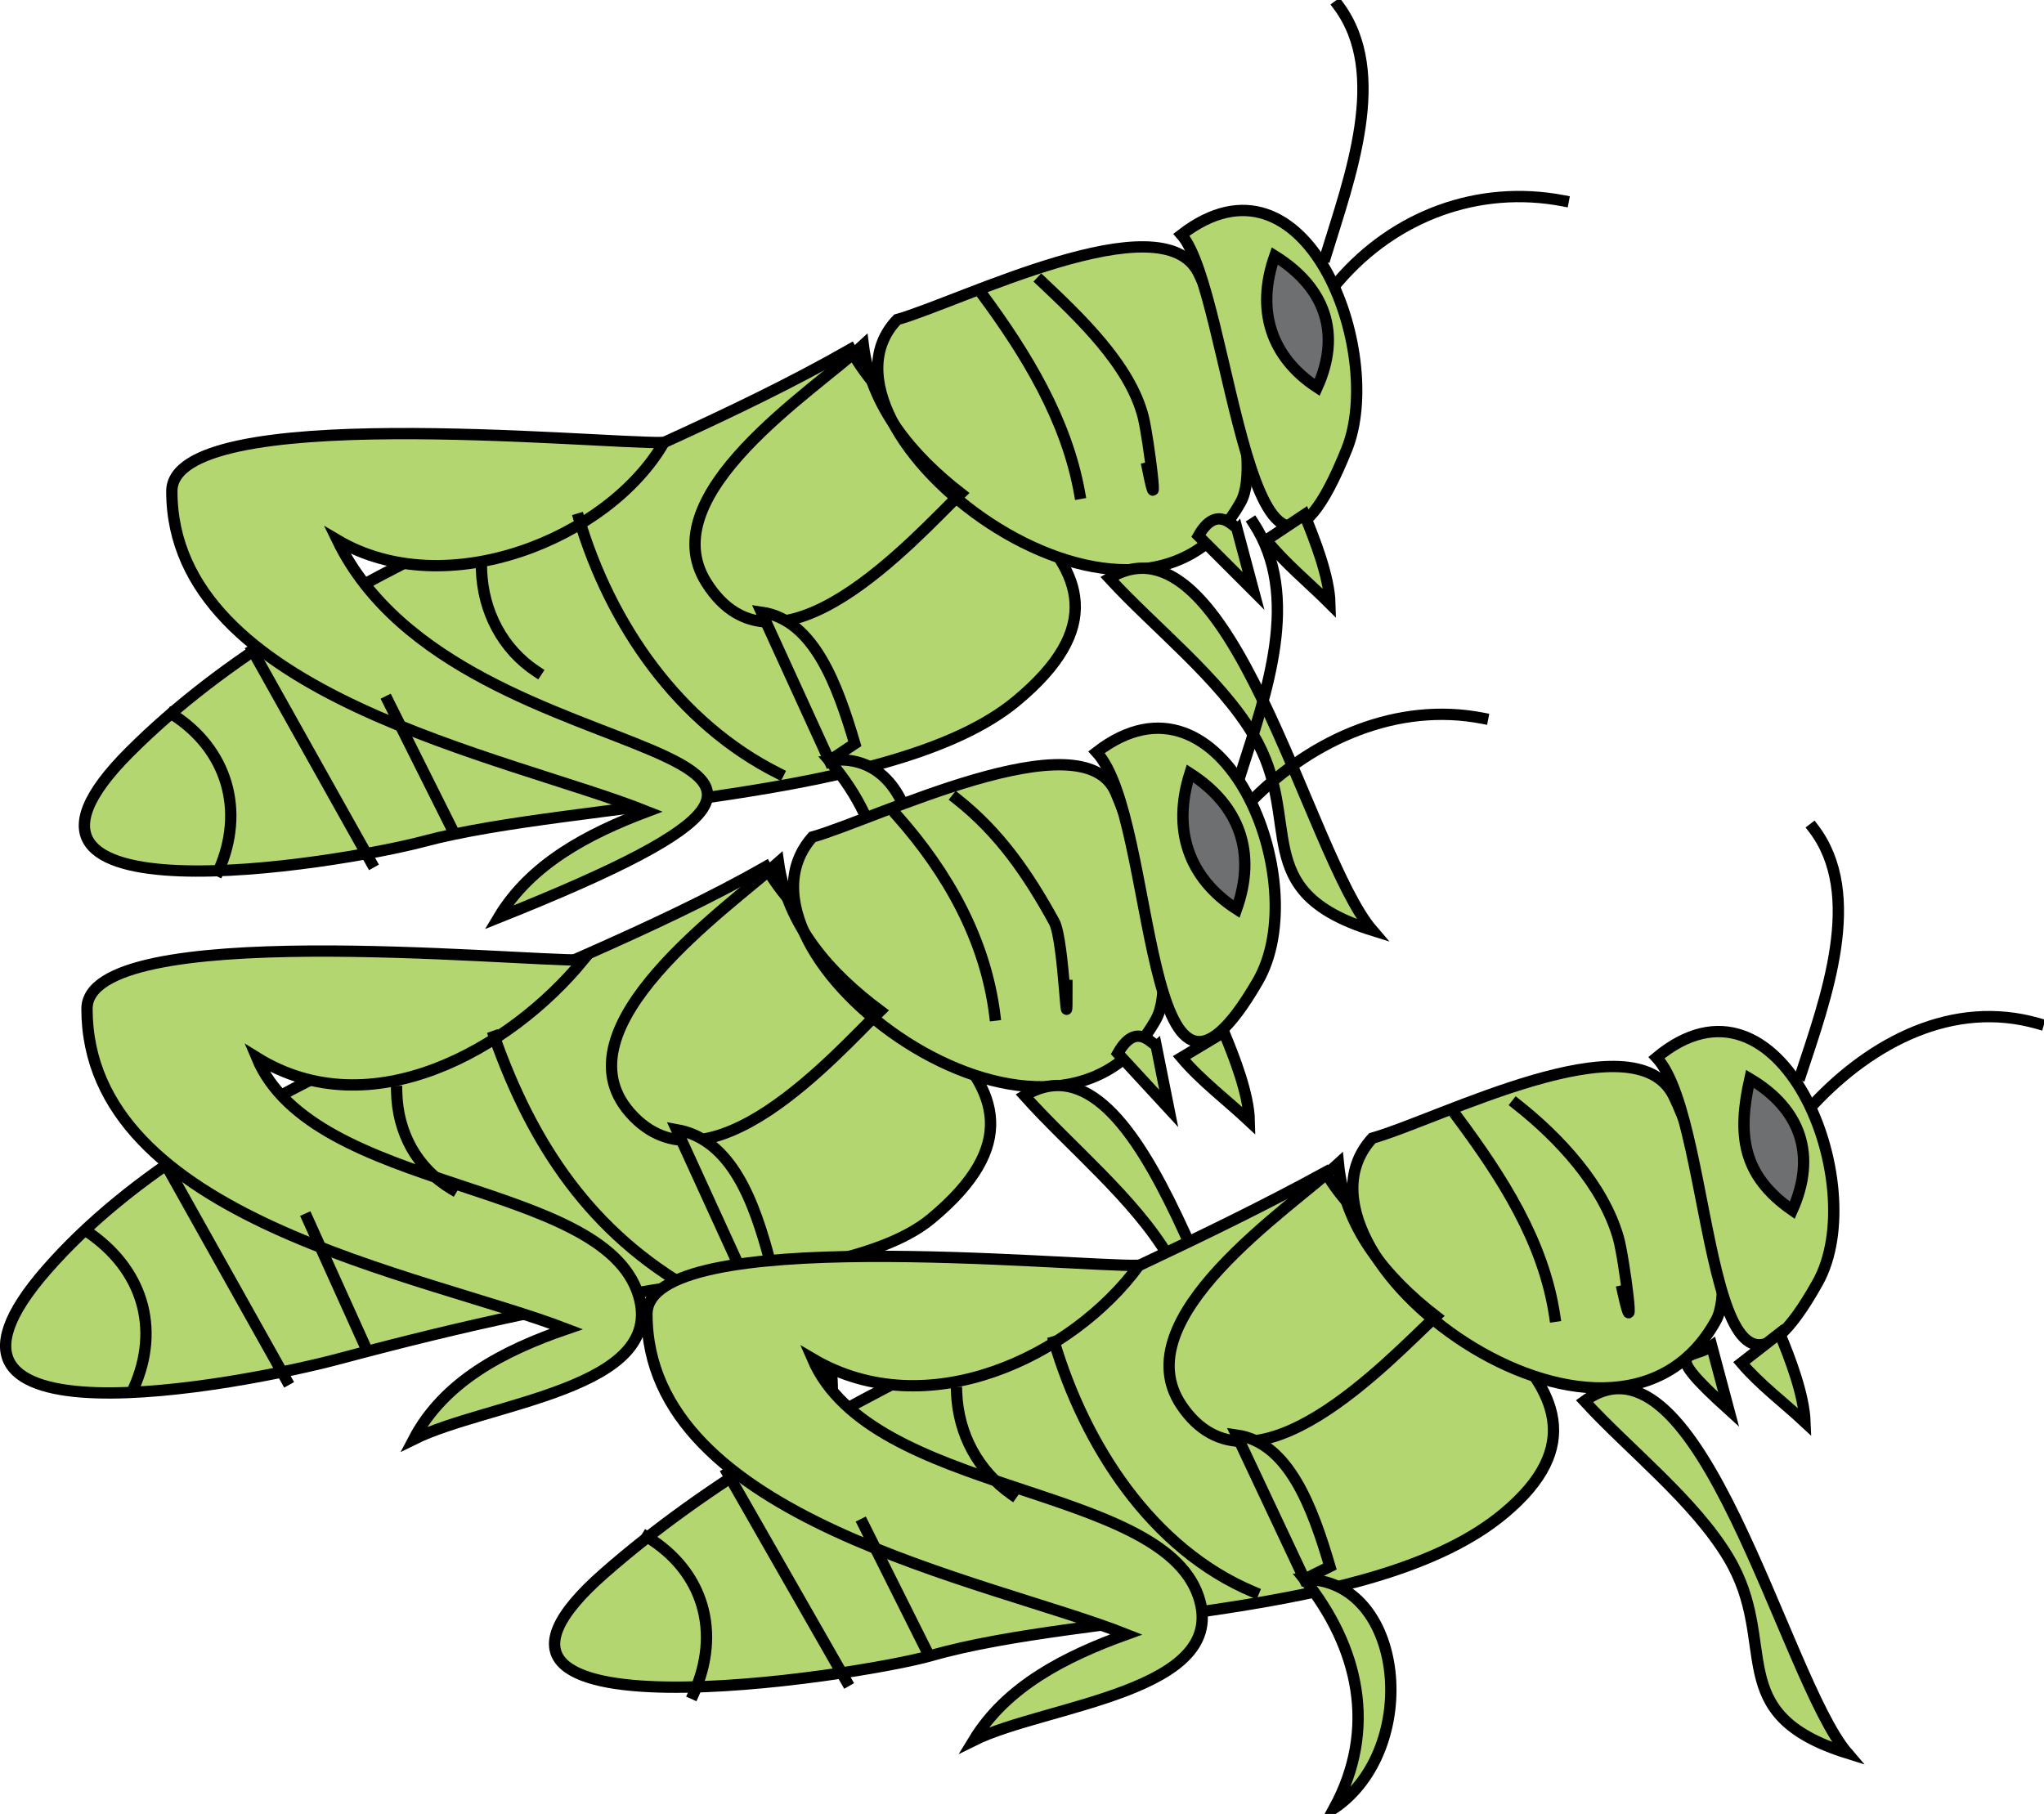 <svg xmlns="http://www.w3.org/2000/svg" xmlns:xlink="http://www.w3.org/1999/xlink" version="1.1" id="Layer_1" x="0px" y="0px" enable-background="new 0 0 822.05 841.89" xml:space="preserve" viewBox="231.12 259.98 361.38 320.75">
<path fill-rule="evenodd" clip-rule="evenodd" fill="#B4D670" stroke="#000000" stroke-width="2" stroke-linecap="square" stroke-miterlimit="10" d="  M381.5,321.732c-40.874,23.356-93.617,37.367-127.5,71.25c-30.893,30.893,37.085,19.761,52.125,15.75  c26.495-7.065,83.078-6.916,104.627-24.75C442.249,357.915,393.838,345.027,381.5,321.732z"/>
<path fill-rule="evenodd" clip-rule="evenodd" fill="#B4D670" stroke="#000000" stroke-width="2" stroke-linecap="square" stroke-miterlimit="10" d="  M389.75,316.482c-18.409,19.139,41.967,66.25,60.75,32.25c4.06-7.348-3.786-33.072-7.5-40.5  C436.543,295.318,400.725,313.396,389.75,316.482z"/>
<path fill-rule="evenodd" clip-rule="evenodd" fill="#B4D670" stroke="#000000" stroke-width="2" stroke-linecap="square" stroke-miterlimit="10" d="  M440,301.482c22.059-16.982,36.073,20.817,29.25,37.875C452.102,382.228,448.827,311.495,440,301.482z"/>
<path fill-rule="evenodd" clip-rule="evenodd" fill="#6D6F71" stroke="#000000" stroke-width="2" stroke-linecap="square" stroke-miterlimit="10" d="  M456.5,305.232c8.997,5.607,11.777,13.785,7.5,23.25C455.749,323.078,453.146,314.715,456.5,305.232z"/>
<path fill="none" stroke="#000000" stroke-width="2" stroke-linecap="square" stroke-miterlimit="10" d="M383.75,320.982  c-8.814,8.149-37.531,26.428-27.75,42c12.462,19.84,37.008-8.054,45-15.75C392.283,340.462,385.101,331.827,383.75,320.982z"/>
<path fill-rule="evenodd" clip-rule="evenodd" fill="#B4D670" stroke="#000000" stroke-width="2" stroke-linecap="square" stroke-miterlimit="10" d="  M348.5,338.232c-12.091,0.228-87-7.301-87,8.625c0,36.111,59.66,46.889,84,56.625c-10.522,3.956-20.614,9.315-26.25,18.75  c88.301-35.258-6.526-21.363-28.5-66.75C309.928,366.828,338.68,355.256,348.5,338.232z"/>
<path fill="none" stroke="#000000" stroke-width="2" stroke-linecap="square" stroke-miterlimit="10" d="M261.5,386.232  c9.837,6.204,13.001,17.152,8.25,27.75"/>
<line fill="none" stroke="#000000" stroke-width="2" stroke-linecap="square" stroke-miterlimit="10" x1="275.75" y1="374.982" x2="296.75" y2="412.482"/>
<line fill="none" stroke="#000000" stroke-width="2" stroke-linecap="square" stroke-miterlimit="10" x1="299.75" y1="383.982" x2="311" y2="406.482"/>
<path fill="none" stroke="#000000" stroke-width="2" stroke-linecap="square" stroke-miterlimit="10" d="M333.5,351.732  c5.548,18.669,17.551,36.113,35.25,45"/>
<path fill="none" stroke="#000000" stroke-width="2" stroke-linecap="square" stroke-miterlimit="10" d="M316.25,360.732  c0.247,7.41,3.763,14.063,9.75,18"/>
<path fill-rule="evenodd" clip-rule="evenodd" fill="#B4D670" stroke="#000000" stroke-width="2" stroke-linecap="square" stroke-miterlimit="10" d="  M377.75,394.482c10.483,12.234,12.051,25.796,5.25,40.5C397.604,424.199,395.917,392.021,377.75,394.482z"/>
<path fill-rule="evenodd" clip-rule="evenodd" fill="#B4D670" stroke="#000000" stroke-width="2" stroke-linecap="square" stroke-miterlimit="10" d="  M427.25,362.232c7.997,8.703,19.472,17.635,25.5,27.75c9.076,15.228-1.329,27.529,21,34.5  C462.348,411.201,448.637,349.271,427.25,362.232z"/>
<path fill="none" stroke="#000000" stroke-width="2" stroke-linecap="square" stroke-miterlimit="10" d="M404.75,311.982  c7.813,10.555,14.946,22.264,17.25,35.25"/>
<path fill="none" stroke="#000000" stroke-width="2" stroke-linecap="square" stroke-miterlimit="10" d="M415.25,309.732  c6.66,6.284,15.707,14.83,18,24c0.956,3.822,2.999,20.368,0.75,9"/>
<path fill="none" stroke="#000000" stroke-width="2" stroke-linecap="square" stroke-miterlimit="10" d="M465.5,305.232  c4.225-13.828,11.192-32.231,2.25-44.25"/>
<path fill="none" stroke="#000000" stroke-width="2" stroke-linecap="square" stroke-miterlimit="10" d="M467.75,309.732  c9.978-11.613,24.757-17.115,39.75-14.25"/>
<path fill-rule="evenodd" clip-rule="evenodd" fill="#B4D670" stroke="#000000" stroke-width="2" stroke-linecap="square" stroke-miterlimit="10" d="  M449.75,353.232c1,3.75,2,7.5,3,11.25c-3.25-3.25-6.5-6.5-9.75-9.75C446.308,348.869,449.409,353.449,449.75,353.232z"/>
<path fill-rule="evenodd" clip-rule="evenodd" fill="#B4D670" stroke="#000000" stroke-width="2" stroke-linecap="square" stroke-miterlimit="10" d="  M455,355.482c3.276,4.08,7.545,7.545,11.25,11.25c-0.122-4.816-2.662-11.261-4.5-15.75C459.5,352.482,457.25,353.982,455,355.482z"/>
<path fill-rule="evenodd" clip-rule="evenodd" fill="#B4D670" stroke="#000000" stroke-width="2" stroke-linecap="square" stroke-miterlimit="10" d="  M365.75,368.232c4,8.75,8,17.5,12,26.25c1.5-1,3-2,4.5-3C379.192,381.129,375.007,369.545,365.75,368.232z"/>
<path fill-rule="evenodd" clip-rule="evenodd" fill="#B4D670" stroke="#000000" stroke-width="2" stroke-linecap="square" stroke-miterlimit="10" d="  M366.5,413.232c-38.838,22.193-97.171,37.018-127.125,71.25c-28.337,32.386,34.247,20.417,51.75,15.75  c22.819-6.085,40.655-9.956,64.125-13.5c11.109-1.678,31.144-3.485,40.5-11.25C427.069,449.492,379.644,436.624,366.5,413.232z"/>
<path fill-rule="evenodd" clip-rule="evenodd" fill="#B4D670" stroke="#000000" stroke-width="2" stroke-linecap="square" stroke-miterlimit="10" d="  M374.75,407.982c-18.081,20.441,42.245,65.623,60.75,32.25c4.391-7.919-3.678-32.082-7.125-40.125  C422.579,386.584,385.579,404.983,374.75,407.982z"/>
<path fill-rule="evenodd" clip-rule="evenodd" fill="#B4D670" stroke="#000000" stroke-width="2" stroke-linecap="square" stroke-miterlimit="10" d="  M425,392.982c22.43-17.334,38.639,23.003,28.5,40.5C432.79,469.223,435.895,404.791,425,392.982z"/>
<path fill-rule="evenodd" clip-rule="evenodd" fill="#6D6F71" stroke="#000000" stroke-width="2" stroke-linecap="square" stroke-miterlimit="10" d="  M441.5,396.732c8.868,5.688,11.763,14.093,8.25,24C441.181,415.21,438.363,406.634,441.5,396.732z"/>
<path fill="none" stroke="#000000" stroke-width="2" stroke-linecap="square" stroke-miterlimit="10" d="M368.75,412.482  c-8.746,7.859-39.498,29.139-26.25,44.25c13.787,15.726,36.7-10.729,44.25-18C377.628,431.928,370.324,423.56,368.75,412.482z"/>
<path fill-rule="evenodd" clip-rule="evenodd" fill="#B4D670" stroke="#000000" stroke-width="2" stroke-linecap="square" stroke-miterlimit="10" d="  M334.25,429.732c-12.044,0.226-87.75-7.294-87.75,8.625c0,37.217,59.548,46.932,84.75,56.625c-11.14,3.824-21.668,9.321-27,19.5  c13.071-6.483,44.859-8.897,39.75-25.5c-6.3-20.472-57.477-17.953-67.5-42C296.67,459.535,321.289,445.515,334.25,429.732z"/>
<path fill="none" stroke="#000000" stroke-width="2" stroke-linecap="square" stroke-miterlimit="10" d="M246.5,477.732  c9.726,6.547,13.065,17.01,8.25,27.75"/>
<line fill="none" stroke="#000000" stroke-width="2" stroke-linecap="square" stroke-miterlimit="10" x1="260.75" y1="466.482" x2="281.75" y2="503.982"/>
<line fill="none" stroke="#000000" stroke-width="2" stroke-linecap="square" stroke-miterlimit="10" x1="285.5" y1="475.482" x2="296" y2="498.732"/>
<path fill="none" stroke="#000000" stroke-width="2" stroke-linecap="square" stroke-miterlimit="10" d="M318.5,443.232  c6.816,19.352,17.242,34.825,35.25,45"/>
<path fill="none" stroke="#000000" stroke-width="2" stroke-linecap="square" stroke-miterlimit="10" d="M301.25,452.982  c0.135,7.313,3.611,13.599,9.75,17.25"/>
<path fill-rule="evenodd" clip-rule="evenodd" fill="#B4D670" stroke="#000000" stroke-width="2" stroke-linecap="square" stroke-miterlimit="10" d="  M362.75,485.982c10.292,12.156,12.169,25.714,6,40.5C384.203,515.936,379.889,483.754,362.75,485.982z"/>
<path fill-rule="evenodd" clip-rule="evenodd" fill="#B4D670" stroke="#000000" stroke-width="2" stroke-linecap="square" stroke-miterlimit="10" d="  M412.252,453.732c8.038,8.984,19.391,18.154,25.498,28.5c8.861,15.011-0.934,26.918,21,33.75  C446.947,503.116,433.953,440.579,412.252,453.732z"/>
<path fill="none" stroke="#000000" stroke-width="2" stroke-linecap="square" stroke-miterlimit="10" d="M389.75,404.232  c8.896,10.024,15.579,21.85,17.25,35.25"/>
<path fill="none" stroke="#000000" stroke-width="2" stroke-linecap="square" stroke-miterlimit="10" d="M400.25,401.232  c7.676,6.042,12.689,13.453,17.25,21.75c1.816,3.304,2.301,24.259,2.25,11.25"/>
<path fill="none" stroke="#000000" stroke-width="2" stroke-linecap="square" stroke-miterlimit="10" d="M450.5,396.732  c4.617-14.5,10.689-31.312,2.25-44.25"/>
<path fill="none" stroke="#000000" stroke-width="2" stroke-linecap="square" stroke-miterlimit="10" d="M452.75,401.232  c10.602-10.602,25.47-17.171,40.5-14.25"/>
<path fill-rule="evenodd" clip-rule="evenodd" fill="#B4D670" stroke="#000000" stroke-width="2" stroke-linecap="square" stroke-miterlimit="10" d="  M435.5,444.732c0.75,3.75,1.5,7.5,2.25,11.25c-3-3.25-6-6.5-9-9.75C432.122,440.254,434.999,445.032,435.5,444.732z"/>
<path fill-rule="evenodd" clip-rule="evenodd" fill="#B4D670" stroke="#000000" stroke-width="2" stroke-linecap="square" stroke-miterlimit="10" d="  M440,446.982c3.484,4.125,8.055,7.551,12,11.25c-0.096-4.782-2.648-11.303-4.5-15.75C445,443.982,442.5,445.482,440,446.982z"/>
<path fill-rule="evenodd" clip-rule="evenodd" fill="#B4D670" stroke="#000000" stroke-width="2" stroke-linecap="square" stroke-miterlimit="10" d="  M350.75,459.732c4,8.75,8,17.5,12,26.25c1.5-1,3-2,4.5-3C364.481,472.494,360.471,461.452,350.75,459.732z"/>
<path fill-rule="evenodd" clip-rule="evenodd" fill="#B4D670" stroke="#000000" stroke-width="2" stroke-linecap="square" stroke-miterlimit="10" d="  M465.5,467.232c-42.237,23.13-90.916,38.864-127.5,70.875c-35.156,30.762,45.198,18.227,57.75,14.625  c27.466-7.88,78.671-6.31,101.25-25.125C525.435,503.912,476.668,487.454,465.5,467.232z"/>
<path fill-rule="evenodd" clip-rule="evenodd" fill="#B4D670" stroke="#000000" stroke-width="2" stroke-linecap="square" stroke-miterlimit="10" d="  M473.75,461.232c-18.476,20.14,42.252,65.732,60.75,32.25c4.102-7.425-3.746-32.242-7.5-39.75  C520.065,439.863,485.487,457.931,473.75,461.232z"/>
<path fill-rule="evenodd" clip-rule="evenodd" fill="#B4D670" stroke="#000000" stroke-width="2" stroke-linecap="square" stroke-miterlimit="10" d="  M524,446.982c21.913-18.221,38.124,22.477,28.5,39.75C532.143,523.268,534.649,458.412,524,446.982z"/>
<path fill-rule="evenodd" clip-rule="evenodd" fill="#6D6F71" stroke="#000000" stroke-width="2" stroke-linecap="square" stroke-miterlimit="10" d="  M540.5,450.732c9.09,5.391,11.809,13.629,7.5,23.25C539.07,467.782,538.285,460.582,540.5,450.732z"/>
<path fill="none" stroke="#000000" stroke-width="2" stroke-linecap="square" stroke-miterlimit="10" d="M467.75,465.732  c-8.683,8.027-38.121,27.336-27.75,42.75c12.41,18.443,36.829-8.185,45-15.75C476.026,485.783,468.835,476.988,467.75,465.732z"/>
<path fill-rule="evenodd" clip-rule="evenodd" fill="#B4D670" stroke="#000000" stroke-width="2" stroke-linecap="square" stroke-miterlimit="10" d="  M432.5,483.732c-12.36,0.233-87-7.347-87,8.625c0,36.333,60.28,46.944,84.75,56.625c-10.782,3.887-21.193,9.189-27,18.75  c12.619-6.276,45.531-8.55,39.75-25.5c-6.808-19.958-57.802-17.702-68.25-42C395.009,512.218,420.732,499.82,432.5,483.732z"/>
<path fill="none" stroke="#000000" stroke-width="2" stroke-linecap="square" stroke-miterlimit="10" d="M345.5,531.732  c10.053,6.104,13.143,16.947,8.25,27.75"/>
<line fill="none" stroke="#000000" stroke-width="2" stroke-linecap="square" stroke-miterlimit="10" x1="359.75" y1="520.482" x2="380.75" y2="557.232"/>
<line fill="none" stroke="#000000" stroke-width="2" stroke-linecap="square" stroke-miterlimit="10" x1="383.75" y1="529.482" x2="395" y2="551.982"/>
<path fill="none" stroke="#000000" stroke-width="2" stroke-linecap="square" stroke-miterlimit="10" d="M417.5,497.232  c5.427,18.262,17.185,36.666,35.25,44.25"/>
<path fill="none" stroke="#000000" stroke-width="2" stroke-linecap="square" stroke-miterlimit="10" d="M400.25,506.232  c0.3,7.338,3.768,13.784,9.752,18"/>
<path fill-rule="evenodd" clip-rule="evenodd" fill="#B4D670" stroke="#000000" stroke-width="2" stroke-linecap="square" stroke-miterlimit="10" d="  M461.75,539.232c9.601,12.011,12.896,26.386,5.25,40.5C482.438,569.202,479.547,539.216,461.75,539.232z"/>
<path fill-rule="evenodd" clip-rule="evenodd" fill="#B4D670" stroke="#000000" stroke-width="2" stroke-linecap="square" stroke-miterlimit="10" d="  M511.25,507.732c7.997,8.703,19.472,17.635,25.5,27.75c9.076,15.229-1.329,27.528,21,34.5  C546.542,556.928,531.623,492.92,511.25,507.732z"/>
<path fill="none" stroke="#000000" stroke-width="2" stroke-linecap="square" stroke-miterlimit="10" d="M488.75,457.482  c7.889,10.611,15.282,22.014,17.25,35.25"/>
<path fill="none" stroke="#000000" stroke-width="2" stroke-linecap="square" stroke-miterlimit="10" d="M499.25,455.232  c7.433,5.85,15.327,14.271,18,23.625c1.023,3.583,3.259,20.824,0.75,9.375"/>
<path fill="none" stroke="#000000" stroke-width="2" stroke-linecap="square" stroke-miterlimit="10" d="M549.5,449.982  c4.432-13.467,11.196-31.797,2.25-43.5"/>
<path fill="none" stroke="#000000" stroke-width="2" stroke-linecap="square" stroke-miterlimit="10" d="M551.75,455.232  c10.299-10.979,24.674-18.594,39.75-14.25"/>
<path fill-rule="evenodd" clip-rule="evenodd" fill="#B4D670" stroke="#000000" stroke-width="2" stroke-linecap="square" stroke-miterlimit="10" d="  M533.75,497.982c1,3.75,2,7.5,3,11.25C524.276,497.935,530.22,500.521,533.75,497.982z"/>
<path fill-rule="evenodd" clip-rule="evenodd" fill="#B4D670" stroke="#000000" stroke-width="2" stroke-linecap="square" stroke-miterlimit="10" d="  M539,500.982c3.274,3.849,7.55,7.047,11.25,10.5c-0.177-4.83-2.622-11.266-4.5-15.75C543.5,497.482,541.25,499.232,539,500.982z"/>
<path fill-rule="evenodd" clip-rule="evenodd" fill="#B4D670" stroke="#000000" stroke-width="2" stroke-linecap="square" stroke-miterlimit="10" d="  M449.75,513.732c4,8.5,8,17,12,25.5c1.5-0.75,3-1.5,4.5-2.25C463.192,526.628,459.007,515.045,449.75,513.732z"/>
</svg>